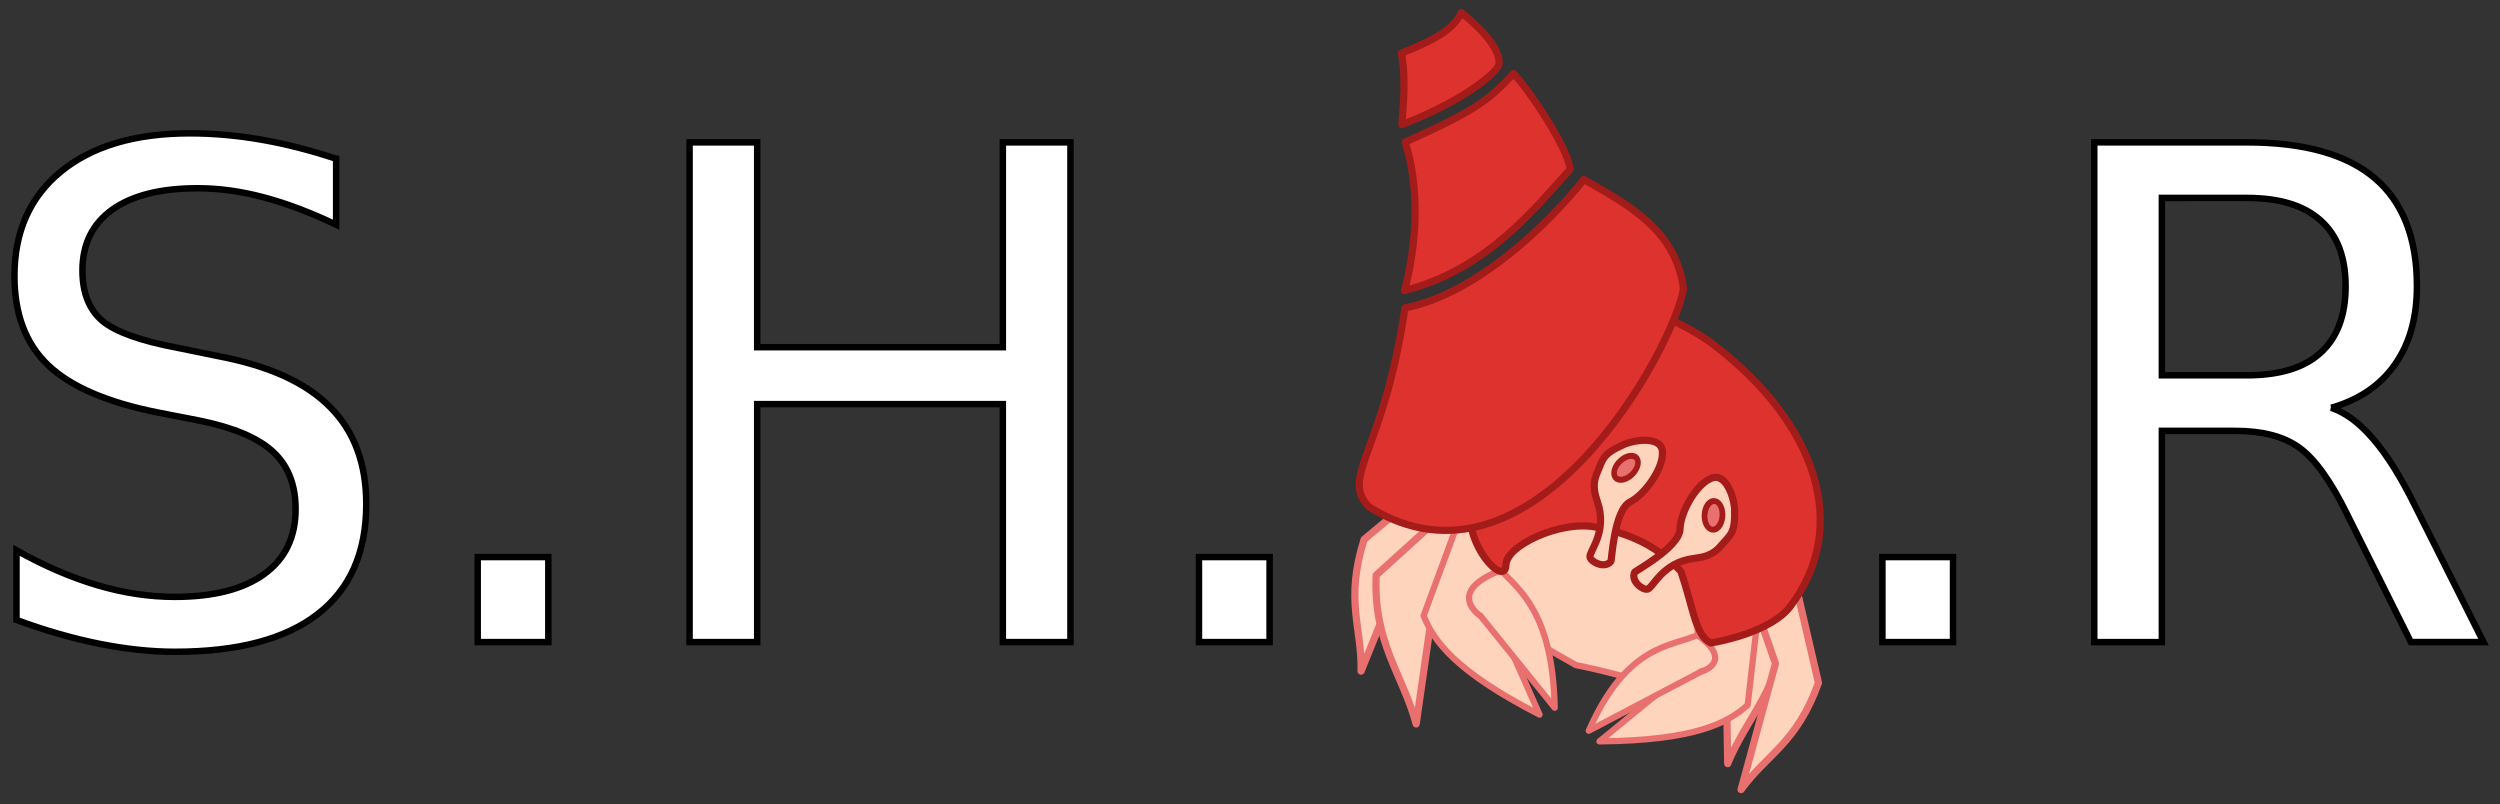 <?xml version="1.0" encoding="UTF-8" standalone="no"?>
<!-- Created with Inkscape (http://www.inkscape.org/) -->

<svg
   xmlns:dc="http://purl.org/dc/elements/1.1/"
   xmlns:cc="http://creativecommons.org/ns#"
   xmlns:rdf="http://www.w3.org/1999/02/22-rdf-syntax-ns#"
   xmlns:svg="http://www.w3.org/2000/svg"
   xmlns="http://www.w3.org/2000/svg"
   xmlns:sodipodi="http://sodipodi.sourceforge.net/DTD/sodipodi-0.dtd"
   xmlns:inkscape="http://www.inkscape.org/namespaces/inkscape"
   width="222.36mm"
   height="71.55mm"
   viewBox="0 0 222.36 71.55"
   version="1.1"
   id="svg4551"
   inkscape:version="0.92.1 r15371"
   sodipodi:docname="shar-logo.svg">
  <rect x="0" y="0" width="222.36" height="71.55" fill="#333333" stroke="none"/>
  <defs
     id="defs4545" />
  <sodipodi:namedview
     id="base"
     pagecolor="#ffffff"
     bordercolor="#666666"
     borderopacity="1.0"
     inkscape:pageopacity="0.0"
     inkscape:pageshadow="2"
     inkscape:zoom="1.4142136"
     inkscape:cx="518.96387"
     inkscape:cy="138.68051"
     inkscape:document-units="mm"
     inkscape:current-layer="layer1"
     showgrid="false"
     inkscape:window-width="3440"
     inkscape:window-height="1387"
     inkscape:window-x="-8"
     inkscape:window-y="-8"
     inkscape:window-maximized="1"
     showguides="false"
     fit-margin-top="1"
     fit-margin-left="1"
     fit-margin-right="1"
     fit-margin-bottom="1" />
  <g
     inkscape:label="Layer 1"
     inkscape:groupmode="layer"
     id="layer1"
     transform="translate(-13.275,-11.227)">
    <path
       style="fill:#ffd4bc;fill-opacity:1;stroke:#e8716f;stroke-width:0.641;stroke-linecap:butt;stroke-linejoin:round;stroke-miterlimit:4;stroke-dasharray:none;stroke-dashoffset:6.667;stroke-opacity:1;paint-order:normal"
       d="m 166.46,59.838 c -3.932,-6.504 -5.71,-1.663 -8.057,0.184 l 8.344,7.222 0.196,11.902 c 1.732,-4.225 4.705,-6.66 5.194,-12.681 z"
       id="rect5675-3-2"
       inkscape:connector-curvature="0"
       sodipodi:nodetypes="cccccc" />
    <path
       style="fill:#ffd4bc;fill-opacity:1;stroke:#e8716f;stroke-width:0.641;stroke-linecap:butt;stroke-linejoin:round;stroke-miterlimit:4;stroke-dasharray:none;stroke-dashoffset:6.667;stroke-opacity:1;paint-order:normal"
       d="m 141.539,53.441 c 5.479,-5.726 5.21,-1.262 6.458,0.512 l -9.304,6.187 -4.359,10.778 c 0.089,-3.904 -1.459,-6.237 0.271,-11.714 z"
       id="rect5675-5-9-5"
       inkscape:connector-curvature="0"
       sodipodi:nodetypes="cccccc" />
    <path
       style="fill:#ffd4bc;fill-opacity:1;stroke:#e8716f;stroke-width:0.641;stroke-linecap:butt;stroke-linejoin:round;stroke-miterlimit:4;stroke-dasharray:none;stroke-dashoffset:6.667;stroke-opacity:1;paint-order:normal"
       d="m 142.143,56.525 c 4.719,-5.958 5.874,-0.931 7.969,1.196 l -9.186,6.114 -1.692,11.783 c -1.187,-4.41 -3.829,-7.199 -3.556,-13.234 z"
       id="rect5675-3"
       inkscape:connector-curvature="0"
       sodipodi:nodetypes="cccccc" />
    <g
       aria-label="S.H.  .R"
       style="font-style:normal;font-weight:normal;font-size:6.097px;line-height:1.25;font-family:sans-serif;letter-spacing:0px;word-spacing:0px;fill:#ffffff;fill-opacity:1;stroke:#000000;stroke-width:0.576;stroke-miterlimit:4;stroke-dasharray:none;stroke-opacity:1"
       id="text5935">
      <path
         d="m 43.172,25.349 v 5.865 q -3.423,-1.637 -6.46,-2.441 -3.036,-0.804 -5.865,-0.804 -4.912,0 -7.591,1.905 -2.649,1.905 -2.649,5.418 0,2.947 1.756,4.465 1.786,1.488 6.728,2.411 l 3.632,0.744 q 6.728,1.28 9.913,4.525 3.215,3.215 3.215,8.633 0,6.46 -4.346,9.794 -4.317,3.334 -12.682,3.334 -3.156,0 -6.728,-0.714 -3.543,-0.714 -7.353,-2.114 v -6.192 q 3.662,2.054 7.174,3.096 3.513,1.042 6.906,1.042 5.15,0 7.948,-2.024 2.798,-2.024 2.798,-5.775 0,-3.275 -2.024,-5.12 -1.995,-1.846 -6.579,-2.769 l -3.662,-0.714 q -6.728,-1.34 -9.735,-4.197 -3.007,-2.858 -3.007,-7.948 0,-5.894 4.138,-9.288 4.168,-3.394 11.461,-3.394 3.126,0 6.371,0.566 3.245,0.566 6.639,1.697 z"
         style="font-style:normal;font-variant:normal;font-weight:normal;font-stretch:normal;font-size:60.968px;font-family:'Rockwell Condensed';-inkscape-font-specification:'Rockwell Condensed, ';fill:#ffffff;fill-opacity:1;stroke:#000000;stroke-width:0.576;stroke-miterlimit:4;stroke-dasharray:none;stroke-opacity:1"
         id="path896"
         inkscape:connector-curvature="0" />
      <path
         d="m 55.764,60.775 h 6.281 v 7.561 h -6.281 z"
         style="font-style:normal;font-variant:normal;font-weight:normal;font-stretch:normal;font-size:60.968px;font-family:'Rockwell Condensed';-inkscape-font-specification:'Rockwell Condensed, ';fill:#ffffff;fill-opacity:1;stroke:#000000;stroke-width:0.576;stroke-miterlimit:4;stroke-dasharray:none;stroke-opacity:1"
         id="path898"
         inkscape:connector-curvature="0" />
      <path
         d="m 74.608,23.89 h 6.013 V 42.109 H 102.472 V 23.89 h 6.013 v 44.446 h -6.013 V 47.17 H 80.622 V 68.336 H 74.608 Z"
         style="font-style:normal;font-variant:normal;font-weight:normal;font-stretch:normal;font-size:60.968px;font-family:'Rockwell Condensed';-inkscape-font-specification:'Rockwell Condensed, ';fill:#ffffff;fill-opacity:1;stroke:#000000;stroke-width:0.576;stroke-miterlimit:4;stroke-dasharray:none;stroke-opacity:1"
         id="path900"
         inkscape:connector-curvature="0" />
      <path
         d="m 119.917,60.775 h 6.281 v 7.561 h -6.281 z"
         style="font-style:normal;font-variant:normal;font-weight:normal;font-stretch:normal;font-size:60.968px;font-family:'Rockwell Condensed';-inkscape-font-specification:'Rockwell Condensed, ';fill:#ffffff;fill-opacity:1;stroke:#000000;stroke-width:0.576;stroke-miterlimit:4;stroke-dasharray:none;stroke-opacity:1"
         id="path902"
         inkscape:connector-curvature="0" />
      <path
         d="m 180.703,60.775 h 6.281 v 7.561 h -6.281 z"
         style="font-style:normal;font-variant:normal;font-weight:normal;font-stretch:normal;font-size:60.968px;font-family:'Rockwell Condensed';-inkscape-font-specification:'Rockwell Condensed, ';fill:#ffffff;fill-opacity:1;stroke:#000000;stroke-width:0.576;stroke-miterlimit:4;stroke-dasharray:none;stroke-opacity:1"
         id="path904"
         inkscape:connector-curvature="0" />
      <path
         d="m 220.623,47.497 q 1.935,0.655 3.751,2.798 1.846,2.143 3.691,5.894 l 6.103,12.146 h -6.46 l -5.686,-11.402 q -2.203,-4.465 -4.287,-5.924 -2.054,-1.459 -5.626,-1.459 h -6.549 V 68.336 H 199.547 V 23.89 h 13.575 q 7.621,0 11.372,3.185 3.751,3.185 3.751,9.616 0,4.197 -1.965,6.966 -1.935,2.769 -5.656,3.84 z m -15.063,-18.665 v 15.778 h 7.561 q 4.346,0 6.549,-1.995 2.233,-2.024 2.233,-5.924 0,-3.9 -2.233,-5.865 -2.203,-1.995 -6.549,-1.995 z"
         style="font-style:normal;font-variant:normal;font-weight:normal;font-stretch:normal;font-size:60.968px;font-family:'Rockwell Condensed';-inkscape-font-specification:'Rockwell Condensed, ';fill:#ffffff;fill-opacity:1;stroke:#000000;stroke-width:0.576;stroke-miterlimit:4;stroke-dasharray:none;stroke-opacity:1"
         id="path906"
         inkscape:connector-curvature="0" />
    </g>
    <path
       style="fill:#ffd4bc;fill-opacity:1;stroke:#e8716f;stroke-width:0.554;stroke-linecap:butt;stroke-linejoin:round;stroke-miterlimit:4;stroke-dasharray:none;stroke-dashoffset:6.667;stroke-opacity:1;paint-order:normal"
       d="m 147.389,54.897 c 10.963,-3.57 17.9,0.023 21.69,9.21 l -2.798,8.056 c -1.455,1.631 -7.874,-0.83 -12.832,-1.776 -4.912,-2.738 -8.34,-4.976 -9.808,-7.906 z"
       id="rect5651-0"
       inkscape:connector-curvature="0"
       sodipodi:nodetypes="cccccc" />
    <path
       style="fill:#ffd4bc;fill-opacity:1;stroke:#e8716f;stroke-width:0.554;stroke-linecap:butt;stroke-linejoin:round;stroke-miterlimit:4;stroke-dasharray:none;stroke-dashoffset:6.667;stroke-opacity:1;paint-order:normal"
       d="m 142.643,58.558 c 0.905,-5.996 1.484,-13.077 7.347,-2.526 l -4.362,8.415 4.581,10.341 c -7.56,-3.885 -9.43,-6.585 -10.311,-8.8 z"
       id="rect5680-4"
       inkscape:connector-curvature="0"
       sodipodi:nodetypes="cccccc" />
    <path
       style="fill:#ffd4bc;fill-opacity:1;stroke:#e8716f;stroke-width:0.554;stroke-linecap:butt;stroke-linejoin:round;stroke-miterlimit:4;stroke-dasharray:none;stroke-dashoffset:6.667;stroke-opacity:1;paint-order:normal"
       d="m 169.621,66.077 c 1.9,-5.759 4.581,-12.342 -5.419,-5.556 l 0.095,9.472 -8.76,7.175 c 8.504,-0.073 11.393,-1.643 13.18,-3.225 z"
       id="rect5680-5-6"
       inkscape:connector-curvature="0"
       sodipodi:nodetypes="cccccc" />
    <path
       style="fill:#ffd4bc;fill-opacity:1;stroke:#e8716f;stroke-width:0.641;stroke-linecap:butt;stroke-linejoin:round;stroke-miterlimit:4;stroke-dasharray:none;stroke-dashoffset:6.667;stroke-opacity:1;paint-order:normal"
       d="m 172.984,63.191 c -0.894,-7.863 -3.386,-4.145 -5.455,-3.483 l 3.662,10.536 -3.059,11.213 c 2.295,-3.164 4.943,-4.091 6.885,-9.496 z"
       id="rect5675-5-9"
       inkscape:connector-curvature="0"
       sodipodi:nodetypes="cccccc" />
    <path
       style="fill:#ffd4bc;fill-opacity:1;stroke:#e8716f;stroke-width:0.554;stroke-linecap:butt;stroke-linejoin:round;stroke-miterlimit:4;stroke-dasharray:none;stroke-dashoffset:6.667;stroke-opacity:1;paint-order:normal"
       d="m 164.692,70.904 -10.103,5.316 c 3.392,-7.769 7.496,-7.49 9.656,-8.511 3.8,2.717 -0.585,3.516 0.446,3.195 z"
       id="rect5680-4-6-5"
       inkscape:connector-curvature="0"
       sodipodi:nodetypes="cccc" />
    <path
       style="fill:#ffd4bc;fill-opacity:1;stroke:#e8716f;stroke-width:0.554;stroke-linecap:butt;stroke-linejoin:round;stroke-miterlimit:4;stroke-dasharray:none;stroke-dashoffset:6.667;stroke-opacity:1;paint-order:normal"
       d="m 144.934,65.977 6.623,8.198 c -0.177,-8.473 -3.174,-10.465 -4.783,-12.228 -5.432,2.09 -1.292,4.414 -1.839,4.03 z"
       id="rect5680-4-6"
       inkscape:connector-curvature="0"
       sodipodi:nodetypes="cccc" />
    <path
       style="fill:#de322f;fill-opacity:1;stroke:#a41c1a;stroke-width:0.641;stroke-linecap:butt;stroke-linejoin:round;stroke-miterlimit:4;stroke-dasharray:none;stroke-dashoffset:6.667;stroke-opacity:1;paint-order:normal"
       d="m 172.492,65.19 c -1.649,2.163 -6.101,3.091 -7.067,3.222 -1.371,-0.687 -1.532,-3.108 -2.642,-6.359 -2.448,-2.679 -5.334,-3.533 -7.637,-3.958 -3.151,-0.582 -7.924,1.702 -7.928,3.351 -0.006,2.381 -4.692,-2.733 -2.711,-6.475 2.998,-5.661 6.568,-14.692 12.086,-16.365 2.174,-0.659 6.865,1.574 9.084,3.268 9.199,7.022 12.229,16.214 6.815,23.315 z"
       id="path4508"
       inkscape:connector-curvature="0"
       sodipodi:nodetypes="sccssssss" />
    <path
       style="fill:#de322f;fill-opacity:1;stroke:#a41c1a;stroke-width:0.641;stroke-linecap:butt;stroke-linejoin:round;stroke-miterlimit:4;stroke-dasharray:none;stroke-dashoffset:6.667;stroke-opacity:1;paint-order:normal"
       d="m 138.237,38.616 c 6.437,-1.242 12.956,-7.671 15.91,-11.418 4.343,2.435 8.191,4.661 8.863,9.705 -0.808,5.085 -13.333,28.53 -27.963,19.417 -2.626,-2.712 1.298,-4.765 3.19,-17.704 z"
       id="rect4495-3"
       inkscape:connector-curvature="0"
       sodipodi:nodetypes="ccccc" />
    <path
       style="fill:#de322f;fill-opacity:1;stroke:#a41c1a;stroke-width:0.641;stroke-linecap:butt;stroke-linejoin:round;stroke-miterlimit:4;stroke-dasharray:none;stroke-dashoffset:6.667;stroke-opacity:1;paint-order:normal"
       d="m 138.26,23.868 c 6.442,-2.881 7.506,-3.824 9.633,-6.087 1.141,1.119 4.808,6.441 5.033,8.503 -2.993,3.301 -7.365,8.926 -14.725,10.783 1.102,-4.125 1.369,-9.104 0.059,-13.199 z"
       id="rect4495-3-0"
       inkscape:connector-curvature="0"
       sodipodi:nodetypes="cccccc" />
    <path
       style="fill:#de322f;fill-opacity:1;stroke:#a41c1a;stroke-width:0.641;stroke-linecap:butt;stroke-linejoin:round;stroke-miterlimit:4;stroke-dasharray:none;stroke-dashoffset:6.667;stroke-opacity:1;paint-order:normal"
       d="m 137.918,15.967 c 3.581,-1.434 4.691,-2.318 5.341,-3.619 2.213,1.805 3.444,3.356 3.343,4.623 -0.145,0.606 -2.8,3.079 -8.634,5.341 0.1,-1.646 0.391,-4.133 -0.051,-6.345 z"
       id="rect4495-3-0-2"
       inkscape:connector-curvature="0"
       sodipodi:nodetypes="cccccc" />
    <path
       style="fill:#ffd4bc;fill-opacity:1;stroke:#a41c1a;stroke-width:0.641;stroke-linecap:butt;stroke-linejoin:round;stroke-miterlimit:4;stroke-dasharray:none;stroke-dashoffset:6.667;stroke-opacity:1;paint-order:normal"
       d="m 156.546,61.168 c -0.572,0.67 -1.769,0.033 -1.85,-0.384 -0.102,-0.524 1.582,-2.201 0.669,-4.895 -0.243,-0.717 -0.473,-1.518 -0.091,-2.477 0.601,-1.338 0.421,-1.773 2.553,-2.705 1.427,-0.513 3.401,-0.528 3.31,0.843 0.029,1.386 -1.545,3.642 -2.874,4.322 -1.464,0.75 -1.632,5.376 -1.718,5.296 z"
       id="path5656-6-8-45-4"
       inkscape:connector-curvature="0"
       sodipodi:nodetypes="csscccsc" />
    <path
       style="fill:#ffd4bc;fill-opacity:1;stroke:#a41c1a;stroke-width:0.641;stroke-linecap:butt;stroke-linejoin:round;stroke-miterlimit:4;stroke-dasharray:none;stroke-dashoffset:6.667;stroke-opacity:1;paint-order:normal"
       d="m 158.663,62.134 c -0.356,0.804 0.74,1.601 1.152,1.493 0.518,-0.137 1.3,-2.378 4.131,-2.731 0.754,-0.094 1.577,-0.236 2.277,-0.996 0.947,-1.122 1.418,-1.149 1.332,-3.468 -0.158,-1.504 -1.004,-3.281 -2.202,-2.604 -1.264,0.577 -2.617,2.972 -2.653,4.46 -0.04,1.64 -4.146,3.805 -4.036,3.847 z"
       id="path5656-6-8-45-4-2"
       inkscape:connector-curvature="0"
       sodipodi:nodetypes="csscccsc" />
    <ellipse
       style="fill:#e8716f;fill-opacity:1;stroke:#a41c1a;stroke-width:0.519;stroke-linecap:butt;stroke-linejoin:round;stroke-miterlimit:4;stroke-dasharray:none;stroke-dashoffset:6.667;stroke-opacity:1;paint-order:normal"
       id="path4524"
       cx="95.262"
       cy="145.05"
       rx="1.276"
       ry="0.802"
       transform="matrix(0.747,-0.665,0.598,0.801,0,0)" />
    <ellipse
       style="fill:#e8716f;fill-opacity:1;stroke:#a41c1a;stroke-width:0.519;stroke-linecap:butt;stroke-linejoin:round;stroke-miterlimit:4;stroke-dasharray:none;stroke-dashoffset:6.667;stroke-opacity:1;paint-order:normal"
       id="path4524-4"
       cx="-23.205"
       cy="171.715"
       rx="1.276"
       ry="0.802"
       transform="matrix(0.112,-0.994,0.98,0.198,0,0)"
       inkscape:transform-center-y="1.2160764" />
  </g>
</svg>
